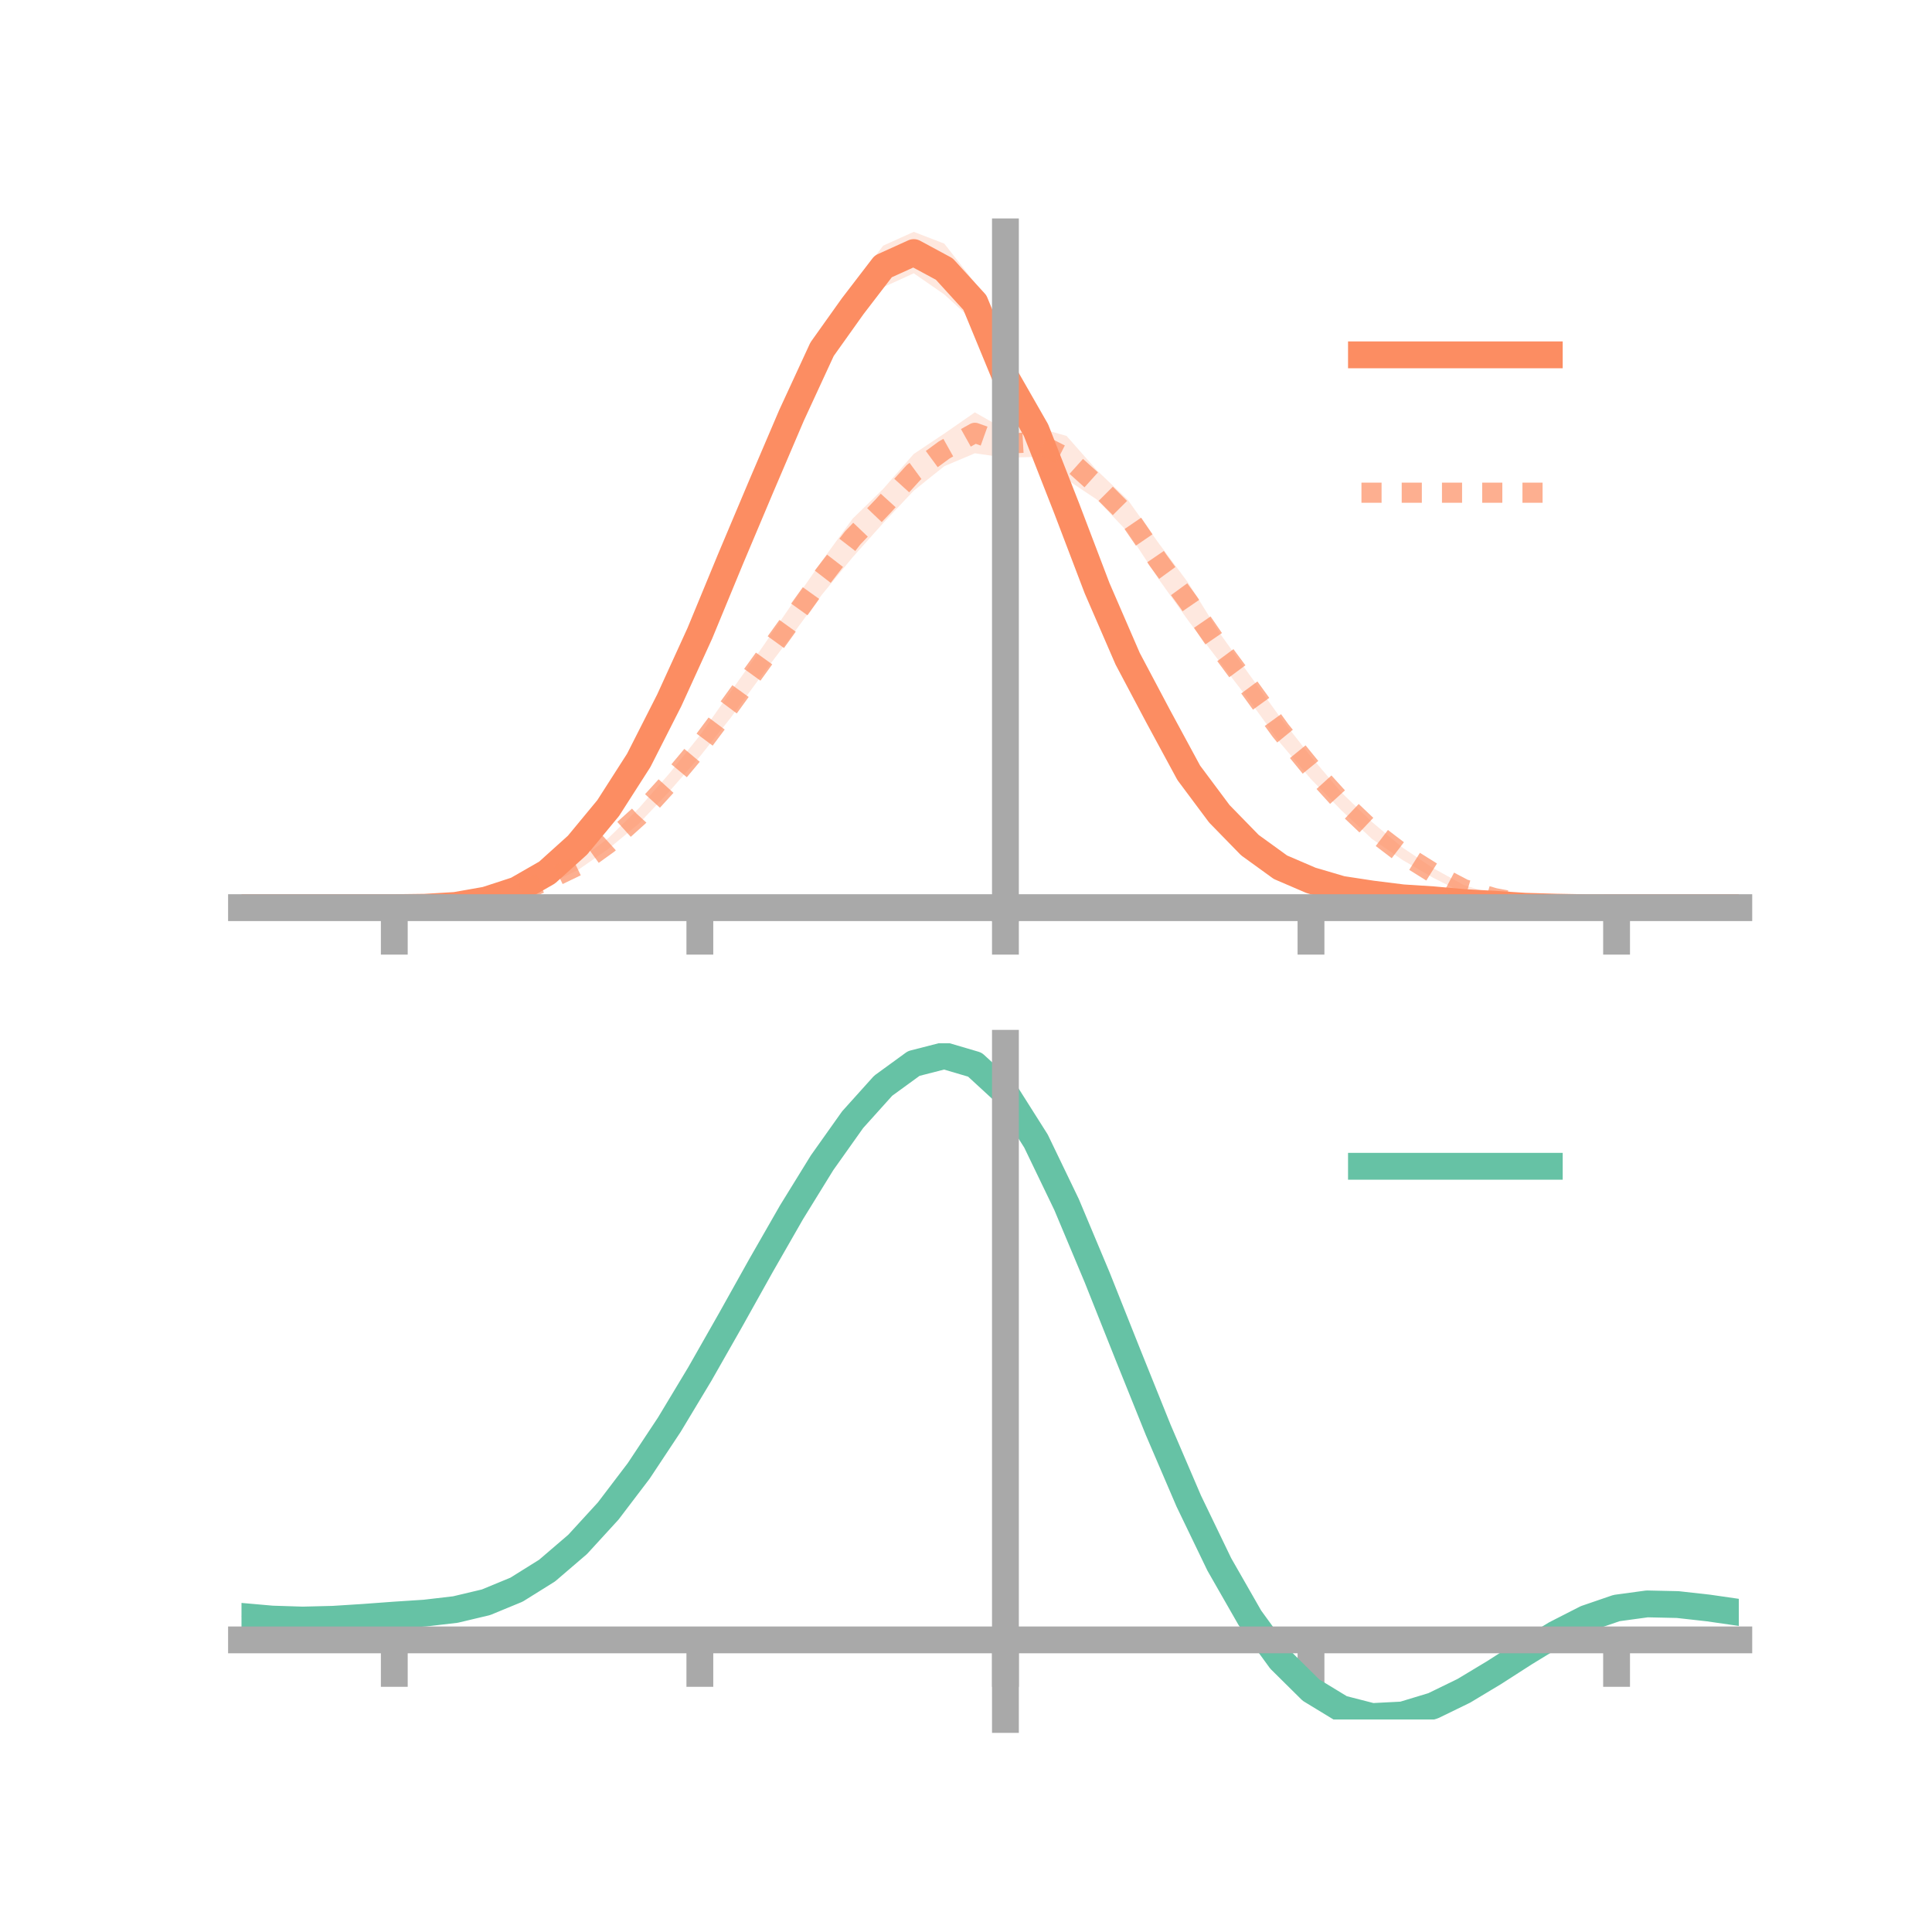 <?xml version="1.0" encoding="utf-8" standalone="no"?>
<!DOCTYPE svg PUBLIC "-//W3C//DTD SVG 1.1//EN"
  "http://www.w3.org/Graphics/SVG/1.1/DTD/svg11.dtd">
<!-- Created with matplotlib (https://matplotlib.org/) -->
<svg height="144pt" version="1.1" viewBox="0 0 144 144" width="144pt" xmlns="http://www.w3.org/2000/svg" xmlns:xlink="http://www.w3.org/1999/xlink">
 <defs>
  <style type="text/css">*{stroke-linecap:butt;stroke-linejoin:round;}</style>
 </defs>
 <g id="figure_1">
  <g id="patch_1">
   <path d="M 0 144 
L 144 144 
L 144 0 
L 0 0 
z
" style="fill:none;"/>
  </g>
  <g id="axes_1">
   <g id="patch_2">
    <path d="M 18 67.68 
L 129.6 67.68 
L 129.6 17.28 
L 18 17.28 
z
" style="fill:none;"/>
   </g>
   <g id="PolyCollection_1">
    <path clip-path="url(#p4dcc5aceb0)" d="M 18 67.651 
L 18 67.651 
L 20.278 67.651 
L 22.555 67.651 
L 24.833 67.651 
L 27.11 67.651 
L 29.388 67.651 
L 31.665 67.597 
L 33.943 67.416 
L 36.22 66.928 
L 38.498 66.168 
L 40.776 64.753 
L 43.053 62.561 
L 45.331 59.645 
L 47.608 55.955 
L 49.886 51.197 
L 52.163 46.314 
L 54.441 40.571 
L 56.718 35.066 
L 58.996 29.843 
L 61.273 24.34 
L 63.551 21.286 
L 65.829 18.307 
L 68.106 17.28 
L 70.384 18.16 
L 72.661 21.079 
L 74.939 27.062 
L 77.216 30.492 
L 79.494 36.347 
L 81.771 42.653 
L 84.049 47.893 
L 86.327 52.097 
L 88.604 56.352 
L 90.882 59.458 
L 93.159 61.954 
L 95.437 63.815 
L 97.714 64.879 
L 99.992 65.579 
L 102.269 66.06 
L 104.547 66.449 
L 106.824 66.67 
L 109.102 67.007 
L 111.38 67.218 
L 113.657 67.421 
L 115.935 67.547 
L 118.212 67.632 
L 120.49 67.651 
L 122.767 67.651 
L 125.045 67.651 
L 127.322 67.651 
L 129.6 67.651 
L 129.6 67.651 
L 129.6 67.651 
L 127.322 67.651 
L 125.045 67.651 
L 122.767 67.651 
L 120.49 67.651 
L 118.212 67.679 
L 115.935 67.68 
L 113.657 67.671 
L 111.38 67.572 
L 109.102 67.535 
L 106.824 67.463 
L 104.547 67.39 
L 102.269 67.211 
L 99.992 66.997 
L 97.714 66.355 
L 95.437 65.462 
L 93.159 64.026 
L 90.882 61.852 
L 88.604 58.852 
L 86.327 54.698 
L 84.049 50.302 
L 81.771 45.032 
L 79.494 39.38 
L 77.216 33.619 
L 74.939 29.088 
L 72.661 24.024 
L 70.384 21.948 
L 68.106 20.37 
L 65.829 21.409 
L 63.551 24.37 
L 61.273 27.717 
L 58.996 32.074 
L 56.718 37.513 
L 54.441 42.8 
L 52.163 48.086 
L 49.886 53.179 
L 47.608 57.393 
L 45.331 60.811 
L 43.053 63.405 
L 40.776 65.317 
L 38.498 66.517 
L 36.22 67.242 
L 33.943 67.556 
L 31.665 67.647 
L 29.388 67.651 
L 27.11 67.651 
L 24.833 67.651 
L 22.555 67.651 
L 20.278 67.651 
L 18 67.651 
z
" style="fill:#fc8d62;fill-opacity:0.2;"/>
   </g>
   <g id="PolyCollection_2">
    <path clip-path="url(#p4dcc5aceb0)" d="M 18 67.651 
L 18 67.651 
L 20.278 67.651 
L 22.555 67.651 
L 24.833 67.651 
L 27.11 67.651 
L 29.388 67.65 
L 31.665 67.59 
L 33.943 67.407 
L 36.22 67.043 
L 38.498 66.313 
L 40.776 65.294 
L 43.053 64.182 
L 45.331 62.479 
L 47.608 60.25 
L 49.886 57.653 
L 52.163 54.816 
L 54.441 51.578 
L 56.718 48.386 
L 58.996 45.073 
L 61.273 41.79 
L 63.551 38.659 
L 65.829 36.44 
L 68.106 33.835 
L 70.384 32.315 
L 72.661 30.734 
L 74.939 32.033 
L 77.216 31.847 
L 79.494 32.49 
L 81.771 35.072 
L 84.049 37.241 
L 86.327 40.438 
L 88.604 43.496 
L 90.882 47.154 
L 93.159 50.332 
L 95.437 53.496 
L 97.714 56.398 
L 99.992 59.078 
L 102.269 61.275 
L 104.547 63.182 
L 106.824 64.71 
L 109.102 65.967 
L 111.38 66.665 
L 113.657 67.227 
L 115.935 67.512 
L 118.212 67.622 
L 120.49 67.651 
L 122.767 67.651 
L 125.045 67.651 
L 127.322 67.651 
L 129.6 67.651 
L 129.6 67.651 
L 129.6 67.651 
L 127.322 67.651 
L 125.045 67.651 
L 122.767 67.651 
L 120.49 67.651 
L 118.212 67.68 
L 115.935 67.664 
L 113.657 67.501 
L 111.38 67.206 
L 109.102 66.571 
L 106.824 65.428 
L 104.547 64.105 
L 102.269 62.537 
L 99.992 60.413 
L 97.714 58.074 
L 95.437 55.395 
L 93.159 52.259 
L 90.882 49.293 
L 88.604 46.312 
L 86.327 43.119 
L 84.049 39.643 
L 81.771 37.246 
L 79.494 35.727 
L 77.216 34.053 
L 74.939 34.116 
L 72.661 33.785 
L 70.384 34.746 
L 68.106 36.57 
L 65.829 38.985 
L 63.551 41.534 
L 61.273 44.308 
L 58.996 47.4 
L 56.718 50.413 
L 54.441 53.527 
L 52.163 56.387 
L 49.886 58.993 
L 47.608 61.4 
L 45.331 63.283 
L 43.053 64.861 
L 40.776 65.945 
L 38.498 66.869 
L 36.22 67.318 
L 33.943 67.565 
L 31.665 67.648 
L 29.388 67.651 
L 27.11 67.651 
L 24.833 67.651 
L 22.555 67.651 
L 20.278 67.651 
L 18 67.651 
z
" style="fill:#fc8d62;fill-opacity:0.2;"/>
   </g>
   <g id="matplotlib.axis_1">
    <g id="xtick_1">
     <g id="line2d_1">
      <defs>
       <path d="M 0 0 
L 0 3.5 
" id="m730e23a841" style="stroke:#a9a9a9;stroke-width:2;"/>
      </defs>
      <g>
       <use style="fill:#a9a9a9;stroke:#a9a9a9;stroke-width:2;" x="29.388" xlink:href="#m730e23a841" y="67.651"/>
      </g>
     </g>
    </g>
    <g id="xtick_2">
     <g id="line2d_2">
      <g>
       <use style="fill:#a9a9a9;stroke:#a9a9a9;stroke-width:2;" x="52.163" xlink:href="#m730e23a841" y="67.651"/>
      </g>
     </g>
    </g>
    <g id="xtick_3">
     <g id="line2d_3">
      <g>
       <use style="fill:#a9a9a9;stroke:#a9a9a9;stroke-width:2;" x="74.939" xlink:href="#m730e23a841" y="67.651"/>
      </g>
     </g>
    </g>
    <g id="xtick_4">
     <g id="line2d_4">
      <g>
       <use style="fill:#a9a9a9;stroke:#a9a9a9;stroke-width:2;" x="97.714" xlink:href="#m730e23a841" y="67.651"/>
      </g>
     </g>
    </g>
    <g id="xtick_5">
     <g id="line2d_5">
      <g>
       <use style="fill:#a9a9a9;stroke:#a9a9a9;stroke-width:2;" x="120.49" xlink:href="#m730e23a841" y="67.651"/>
      </g>
     </g>
    </g>
   </g>
   <g id="matplotlib.axis_2"/>
   <g id="line2d_6">
    <path clip-path="url(#p4dcc5aceb0)" d="M 18 67.651 
L 20.278 67.651 
L 22.555 67.651 
L 24.833 67.651 
L 27.11 67.651 
L 29.388 67.651 
L 31.665 67.622 
L 33.943 67.486 
L 36.22 67.085 
L 38.498 66.343 
L 40.776 65.035 
L 43.053 62.983 
L 45.331 60.228 
L 47.608 56.674 
L 49.886 52.188 
L 52.163 47.2 
L 54.441 41.686 
L 56.718 36.289 
L 58.996 30.959 
L 61.273 26.028 
L 63.551 22.828 
L 65.829 19.858 
L 68.106 18.825 
L 70.384 20.054 
L 72.661 22.552 
L 74.939 28.075 
L 77.216 32.055 
L 79.494 37.863 
L 81.771 43.842 
L 84.049 49.098 
L 86.327 53.397 
L 88.604 57.602 
L 90.882 60.655 
L 93.159 62.99 
L 95.437 64.639 
L 97.714 65.617 
L 99.992 66.288 
L 102.269 66.635 
L 104.547 66.919 
L 106.824 67.066 
L 109.102 67.271 
L 111.38 67.395 
L 113.657 67.546 
L 115.935 67.613 
L 118.212 67.655 
L 120.49 67.651 
L 122.767 67.651 
L 125.045 67.651 
L 127.322 67.651 
L 129.6 67.651 
" style="fill:none;stroke:#fc8d62;stroke-linecap:square;stroke-width:2;"/>
   </g>
   <g id="line2d_7">
    <path clip-path="url(#p4dcc5aceb0)" d="M 18 67.651 
L 20.278 67.651 
L 22.555 67.651 
L 24.833 67.651 
L 27.11 67.651 
L 29.388 67.651 
L 31.665 67.619 
L 33.943 67.486 
L 36.22 67.181 
L 38.498 66.591 
L 40.776 65.619 
L 43.053 64.521 
L 45.331 62.881 
L 47.608 60.825 
L 49.886 58.323 
L 52.163 55.601 
L 54.441 52.552 
L 56.718 49.4 
L 58.996 46.237 
L 61.273 43.049 
L 63.551 40.096 
L 65.829 37.713 
L 68.106 35.202 
L 70.384 33.531 
L 72.661 32.259 
L 74.939 33.075 
L 77.216 32.95 
L 79.494 34.109 
L 81.771 36.159 
L 84.049 38.442 
L 86.327 41.778 
L 88.604 44.904 
L 90.882 48.223 
L 93.159 51.296 
L 95.437 54.446 
L 97.714 57.236 
L 99.992 59.745 
L 102.269 61.906 
L 104.547 63.644 
L 106.824 65.069 
L 109.102 66.269 
L 111.38 66.936 
L 113.657 67.364 
L 115.935 67.588 
L 118.212 67.651 
L 120.49 67.651 
L 122.767 67.651 
L 125.045 67.651 
L 127.322 67.651 
L 129.6 67.651 
" style="fill:none;stroke:#fc8d62;stroke-dasharray:1.5,1.5;stroke-dashoffset:0;stroke-opacity:0.7;stroke-width:1.5;"/>
   </g>
   <g id="patch_3">
    <path d="M 74.939 67.68 
L 74.939 17.28 
" style="fill:none;stroke:#a9a9a9;stroke-linecap:square;stroke-linejoin:miter;stroke-width:2;"/>
   </g>
   <g id="patch_4">
    <path d="M 129.6 67.68 
L 129.6 17.28 
" style="fill:none;"/>
   </g>
   <g id="patch_5">
    <path d="M 18 67.651 
L 129.6 67.651 
" style="fill:none;stroke:#a9a9a9;stroke-linecap:square;stroke-linejoin:miter;stroke-width:2;"/>
   </g>
   <g id="patch_6">
    <path d="M 18 17.28 
L 129.6 17.28 
" style="fill:none;"/>
   </g>
   <g id="legend_1">
    <g id="line2d_8">
     <path d="M 101.475 26.449 
L 115.475 26.449 
" style="fill:none;stroke:#fc8d62;stroke-linecap:square;stroke-width:2;"/>
    </g>
    <g id="line2d_9"/>
    <g id="text_1">
     <!--   -->
     <g transform="translate(121.075 28.899)scale(0.07 -0.07)">
      <defs>
       <path id="DejaVuSans-32"/>
      </defs>
      <use xlink:href="#DejaVuSans-32"/>
     </g>
    </g>
    <g id="line2d_10">
     <path d="M 101.475 36.724 
L 115.475 36.724 
" style="fill:none;stroke:#fc8d62;stroke-dasharray:1.5,1.5;stroke-dashoffset:0;stroke-opacity:0.7;stroke-width:1.5;"/>
    </g>
    <g id="line2d_11"/>
    <g id="text_2">
     <!--   -->
     <g transform="translate(121.075 39.174)scale(0.07 -0.07)">
      <use xlink:href="#DejaVuSans-32"/>
     </g>
    </g>
   </g>
  </g>
  <g id="axes_2">
   <g id="patch_7">
    <path d="M 18 128.16 
L 129.6 128.16 
L 129.6 77.76 
L 18 77.76 
z
" style="fill:none;"/>
   </g>
   <g id="PolyCollection_3">
    <path clip-path="url(#pa0a08360c7)" d="M 18 120.517 
L 18 120.436 
L 20.278 120.647 
L 22.555 120.72 
L 24.833 120.657 
L 27.11 120.502 
L 29.388 120.326 
L 31.665 120.173 
L 33.943 119.902 
L 36.22 119.354 
L 38.498 118.403 
L 40.776 116.959 
L 43.053 114.971 
L 45.331 112.429 
L 47.608 109.365 
L 49.886 105.848 
L 52.163 101.977 
L 54.441 97.881 
L 56.718 93.716 
L 58.996 89.655 
L 61.273 85.889 
L 63.551 82.615 
L 65.829 80.035 
L 68.106 78.352 
L 70.384 77.76 
L 72.661 78.445 
L 74.939 80.574 
L 77.216 84.226 
L 79.494 89.022 
L 81.771 94.526 
L 84.049 100.33 
L 86.327 106.076 
L 88.604 111.464 
L 90.882 116.26 
L 93.159 120.295 
L 95.437 123.468 
L 97.714 125.74 
L 99.992 127.135 
L 102.269 127.723 
L 104.547 127.612 
L 106.824 126.936 
L 109.102 125.845 
L 111.38 124.5 
L 113.657 123.063 
L 115.935 121.693 
L 118.212 120.545 
L 120.49 119.768 
L 122.767 119.462 
L 125.045 119.517 
L 127.322 119.782 
L 129.6 120.123 
L 129.6 120.231 
L 129.6 120.231 
L 127.322 119.917 
L 125.045 119.672 
L 122.767 119.629 
L 120.49 119.941 
L 118.212 120.729 
L 115.935 121.906 
L 113.657 123.321 
L 111.38 124.81 
L 109.102 126.204 
L 106.824 127.334 
L 104.547 128.036 
L 102.269 128.16 
L 99.992 127.58 
L 97.714 126.201 
L 95.437 123.968 
L 93.159 120.872 
L 90.882 116.951 
L 88.604 112.299 
L 86.327 107.076 
L 84.049 101.504 
L 81.771 95.872 
L 79.494 90.527 
L 77.216 85.868 
L 74.939 82.322 
L 72.661 80.261 
L 70.384 79.603 
L 68.106 80.18 
L 65.829 81.808 
L 63.551 84.294 
L 61.273 87.442 
L 58.996 91.056 
L 56.718 94.945 
L 54.441 98.928 
L 52.163 102.84 
L 49.886 106.535 
L 47.608 109.892 
L 45.331 112.818 
L 43.053 115.252 
L 40.776 117.166 
L 38.498 118.567 
L 36.22 119.496 
L 33.943 120.031 
L 31.665 120.292 
L 29.388 120.434 
L 27.11 120.593 
L 24.833 120.729 
L 22.555 120.778 
L 20.278 120.708 
L 18 120.517 
z
" style="fill:#66c2a5;fill-opacity:0.2;"/>
   </g>
   <g id="matplotlib.axis_3">
    <g id="xtick_6">
     <g id="line2d_12">
      <g>
       <use style="fill:#a9a9a9;stroke:#a9a9a9;stroke-width:2;" x="29.388" xlink:href="#m730e23a841" y="122.227"/>
      </g>
     </g>
    </g>
    <g id="xtick_7">
     <g id="line2d_13">
      <g>
       <use style="fill:#a9a9a9;stroke:#a9a9a9;stroke-width:2;" x="52.163" xlink:href="#m730e23a841" y="122.227"/>
      </g>
     </g>
    </g>
    <g id="xtick_8">
     <g id="line2d_14">
      <g>
       <use style="fill:#a9a9a9;stroke:#a9a9a9;stroke-width:2;" x="74.939" xlink:href="#m730e23a841" y="122.227"/>
      </g>
     </g>
    </g>
    <g id="xtick_9">
     <g id="line2d_15">
      <g>
       <use style="fill:#a9a9a9;stroke:#a9a9a9;stroke-width:2;" x="97.714" xlink:href="#m730e23a841" y="122.227"/>
      </g>
     </g>
    </g>
    <g id="xtick_10">
     <g id="line2d_16">
      <g>
       <use style="fill:#a9a9a9;stroke:#a9a9a9;stroke-width:2;" x="120.49" xlink:href="#m730e23a841" y="122.227"/>
      </g>
     </g>
    </g>
   </g>
   <g id="matplotlib.axis_4"/>
   <g id="line2d_17">
    <path clip-path="url(#pa0a08360c7)" d="M 18 120.476 
L 20.278 120.677 
L 22.555 120.749 
L 24.833 120.693 
L 27.11 120.548 
L 29.388 120.38 
L 31.665 120.232 
L 33.943 119.966 
L 36.22 119.425 
L 38.498 118.485 
L 40.776 117.063 
L 43.053 115.111 
L 45.331 112.623 
L 47.608 109.629 
L 49.886 106.191 
L 52.163 102.408 
L 54.441 98.405 
L 56.718 94.33 
L 58.996 90.356 
L 61.273 86.665 
L 63.551 83.454 
L 65.829 80.922 
L 68.106 79.266 
L 70.384 78.682 
L 72.661 79.353 
L 74.939 81.448 
L 77.216 85.047 
L 79.494 89.775 
L 81.771 95.199 
L 84.049 100.917 
L 86.327 106.576 
L 88.604 111.882 
L 90.882 116.605 
L 93.159 120.584 
L 95.437 123.718 
L 97.714 125.971 
L 99.992 127.357 
L 102.269 127.941 
L 104.547 127.824 
L 106.824 127.135 
L 109.102 126.025 
L 111.38 124.655 
L 113.657 123.192 
L 115.935 121.8 
L 118.212 120.637 
L 120.49 119.855 
L 122.767 119.545 
L 125.045 119.595 
L 127.322 119.849 
L 129.6 120.177 
" style="fill:none;stroke:#66c2a5;stroke-linecap:square;stroke-width:2;"/>
   </g>
   <g id="patch_8">
    <path d="M 74.939 128.16 
L 74.939 77.76 
" style="fill:none;stroke:#a9a9a9;stroke-linecap:square;stroke-linejoin:miter;stroke-width:2;"/>
   </g>
   <g id="patch_9">
    <path d="M 129.6 128.16 
L 129.6 77.76 
" style="fill:none;"/>
   </g>
   <g id="patch_10">
    <path d="M 18 122.227 
L 129.6 122.227 
" style="fill:none;stroke:#a9a9a9;stroke-linecap:square;stroke-linejoin:miter;stroke-width:2;"/>
   </g>
   <g id="patch_11">
    <path d="M 18 77.76 
L 129.6 77.76 
" style="fill:none;"/>
   </g>
   <g id="legend_2">
    <g id="line2d_18">
     <path d="M 101.475 86.929 
L 115.475 86.929 
" style="fill:none;stroke:#66c2a5;stroke-linecap:square;stroke-width:2;"/>
    </g>
    <g id="line2d_19"/>
    <g id="text_3">
     <!--   -->
     <g transform="translate(121.075 89.379)scale(0.07 -0.07)">
      <use xlink:href="#DejaVuSans-32"/>
     </g>
    </g>
   </g>
  </g>
 </g>
 <defs>
  <clipPath id="p4dcc5aceb0">
   <rect height="50.4" width="111.6" x="18" y="17.28"/>
  </clipPath>
  <clipPath id="pa0a08360c7">
   <rect height="50.4" width="111.6" x="18" y="77.76"/>
  </clipPath>
 </defs>
</svg>
